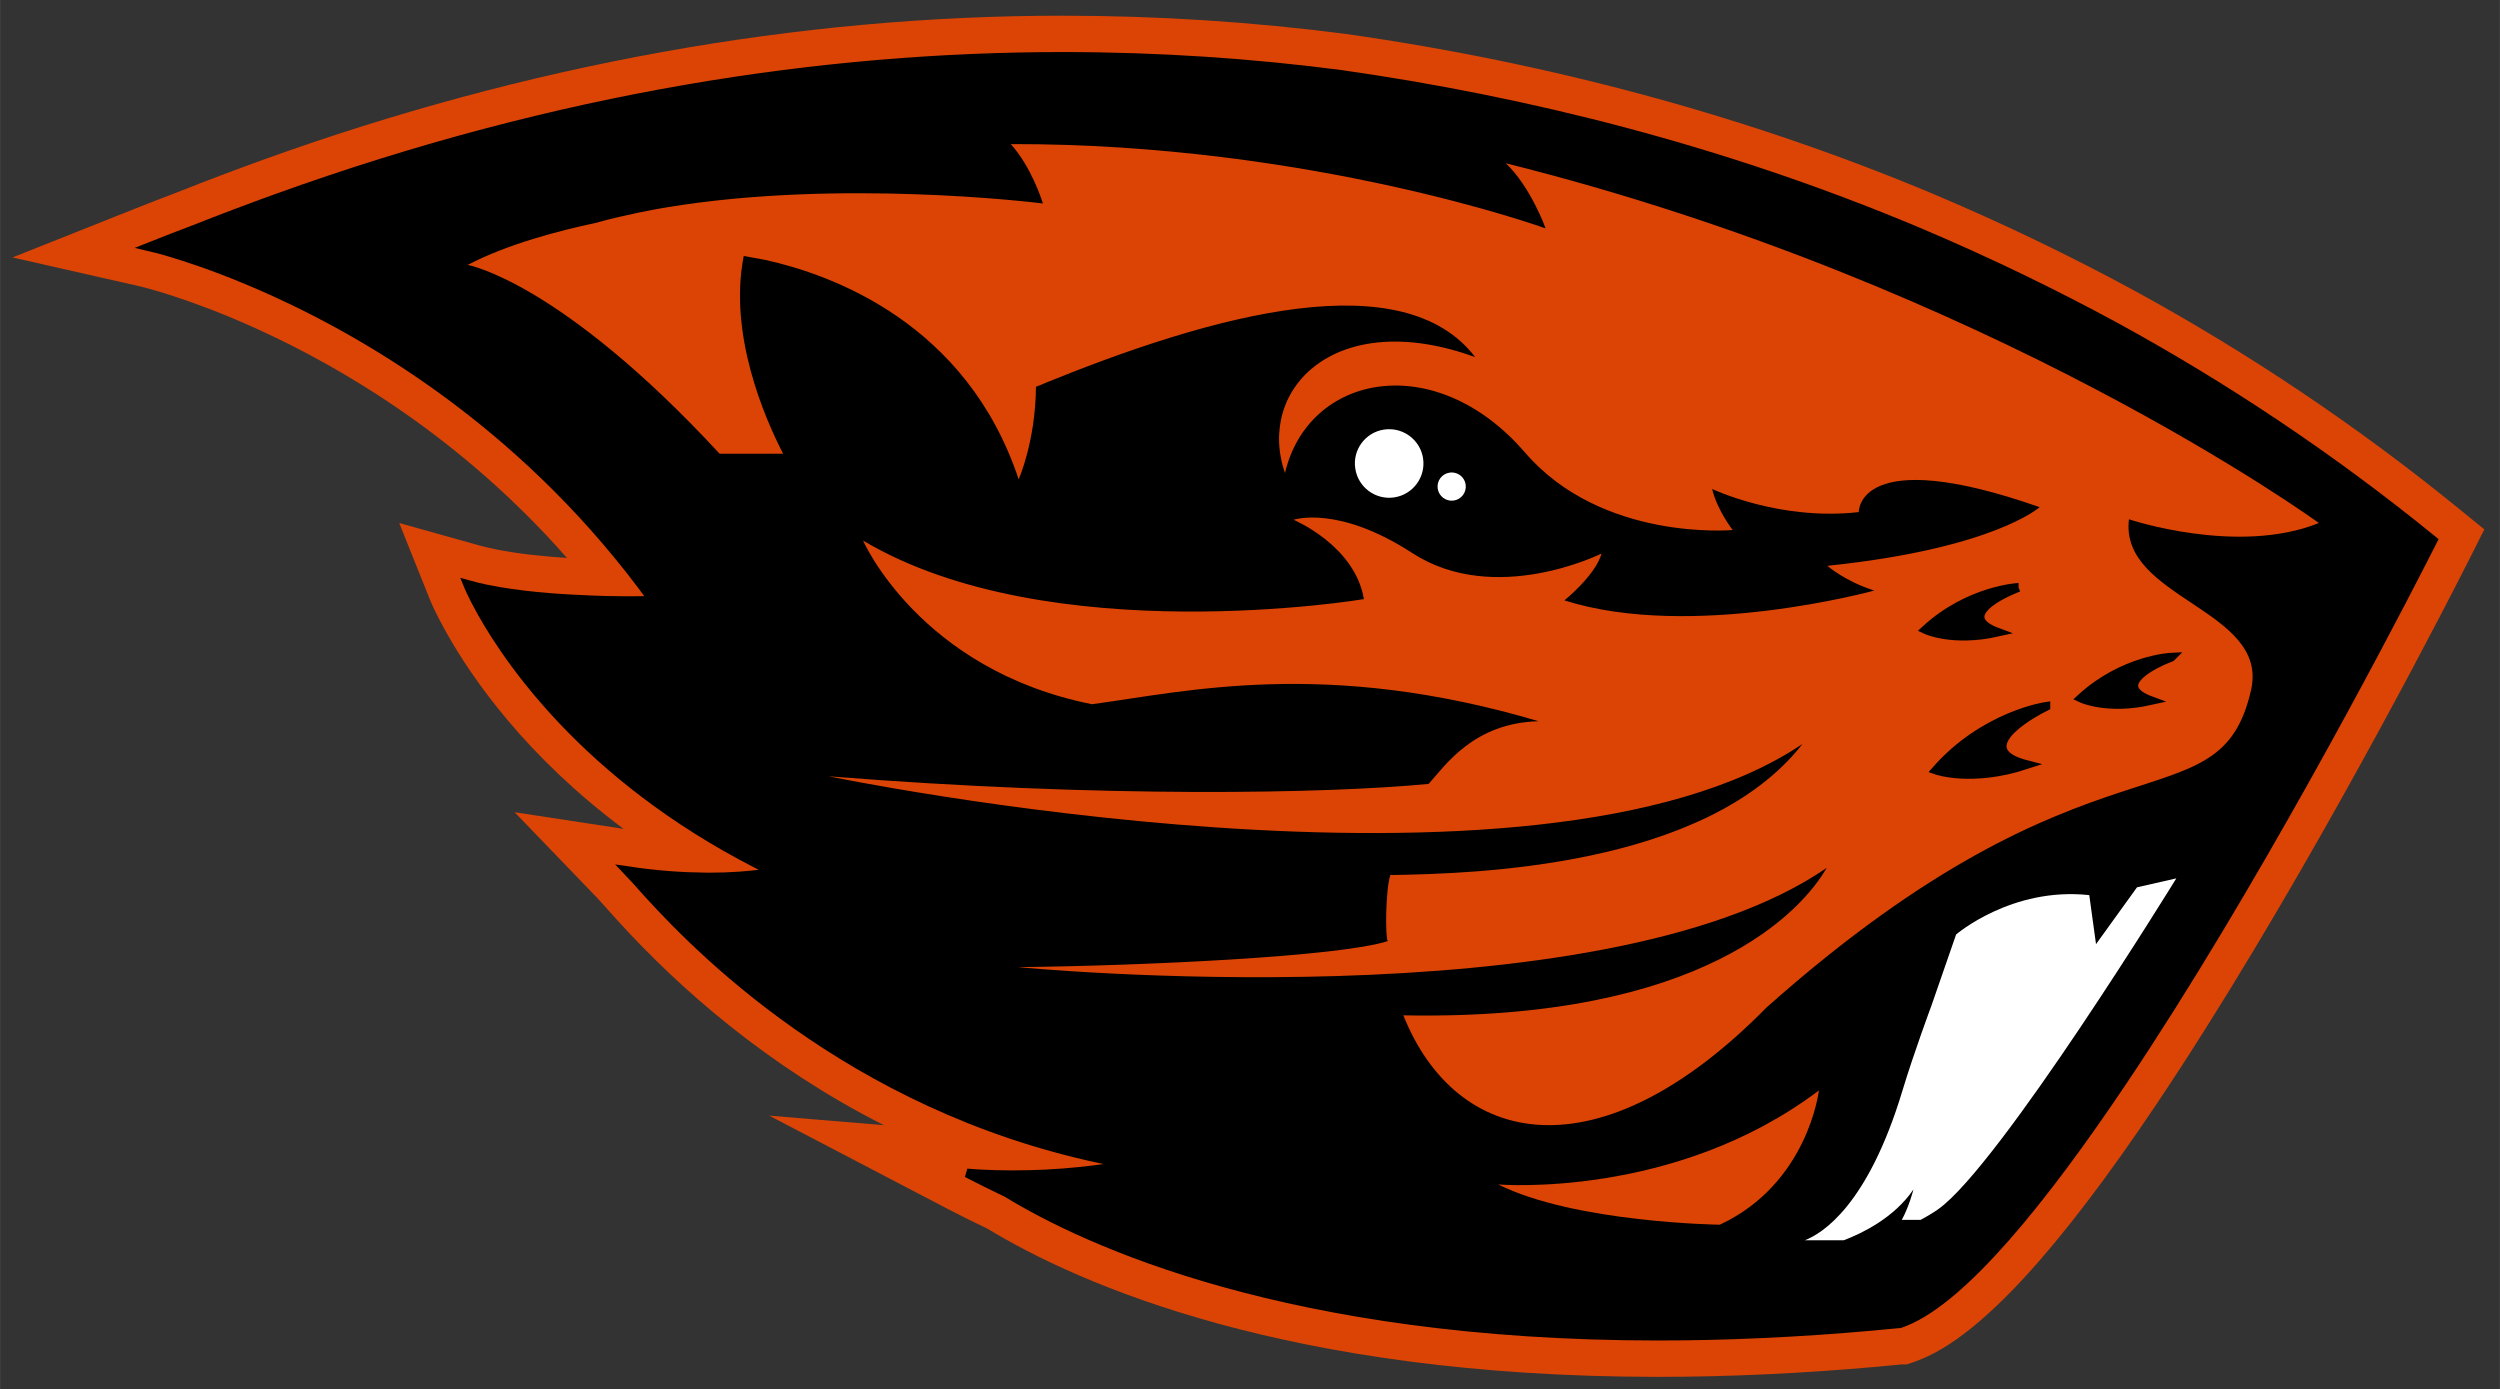 <?xml version="1.0" encoding="UTF-8" standalone="no"?>
<svg xmlns:rdf="http://www.w3.org/1999/02/22-rdf-syntax-ns#" xmlns="http://www.w3.org/2000/svg" xml:space="preserve" height="98.37" width="177" version="1.1" xmlns:cc="http://creativecommons.org/ns#" xmlns:dc="http://purl.org/dc/elements/1.1/" viewBox="0 0 176.996 98.372"><rect x="0" y="0" width="176.996" height="98.372" fill="#333333" stroke="none"/><g transform="matrix(.5 0 0 .5 .473 .519)"><path fill="#dc4405" d="m149.58 1.183c-37.635 0-75.781 6.882-113.39 20.444-3.966 1.434-7.932 2.936-11.776 4.462-2.042 0.772-4.171 1.596-6.326 2.454l-17.268 6.873 18.13 4.114c0.053 0.015 6.781 1.589 16.479 5.997 12.265 5.572 29.042 15.53 43.899 32.438-3.188-0.203-6.95-0.567-10.248-1.253-0.765-0.157-1.518-0.337-2.24-0.533l-11.261-3.159 4.35 10.862c0.071 0.19 0.791 1.92 2.328 4.657 3.731 6.637 11.327 17.515 25.082 27.791l-15.421-2.356 11.841 12.286c0.24 0.249 0.598 0.656 1.067 1.187 0.499 0.558 1.102 1.232 1.809 2.013 8.561 9.389 21.001 20.435 37.576 28.83l-16.238-1.35 25.338 13.241c1.68 0.876 3.434 1.748 5.375 2.671l0.139 0.065c13.036 7.917 42.549 21.01 95.046 21.01 9.926 0 20.35-0.483 30.978-1.433l0.742-0.074 0.71-0.065 0.561-0.051 1.512-0.144h0.672l0.918-0.301c0.353-0.125 0.721-0.261 1.081-0.413 8.427-3.411 19.38-15.264 33.426-36.222 18.555-27.665 37.205-63.351 42.479-73.628 1.161-2.265 1.804-3.534 1.804-3.534l2.078-4.137-3.594-2.926c-14.316-11.651-29.772-22.042-45.935-30.87-9.24-5.014-18.85-9.633-28.56-13.727-25.83-10.837-53.76-18.447-83.04-22.623-13.29-1.728-26.77-2.593-40.12-2.593z"/><path stroke-width="1.25" stroke="#000" d="m149.58 6.957c-33.898 0-71.301 5.625-111.43 20.101-3.844 1.389-7.717 2.847-11.6 4.388-2.102 0.793-4.217 1.613-6.331 2.454 0 0 7.145 1.622 17.596 6.368 14.878 6.765 36.461 19.885 53.68 43.709-1.125 0.027-2.333 0.046-3.594 0.046-1.95 0-4.045-0.05-6.182-0.162-3.974-0.157-9.255-0.549-13.826-1.493-0.899-0.19-1.779-0.401-2.616-0.635 0 0 0.599 1.497 1.994 3.984 4.28 7.602 16.065 24.529 41.26 36.727 0 0-1.062 0.222-3.015 0.417-1.048 0.113-2.359 0.211-3.905 0.264-0.674 0.021-1.392 0.033-2.143 0.033-0.229 0-0.469-0.004-0.71-0.009-3.042-0.027-6.701-0.261-10.862-0.89 0.522 0.537 1.522 1.704 2.991 3.316 8.127 8.917 30.728 31.555 67.52 38.18 0.137 0.021 0.278 0.049 0.427 0.079 0 0-4.766 1.012-11.674 1.368-1.481 0.071-3.057 0.116-4.707 0.116-1.573 0-3.212-0.036-4.898-0.135-0.522-0.033-1.058-0.074-1.586-0.116 1.707 0.89 3.435 1.743 5.171 2.574 0.145 0.065 0.297 0.139 0.445 0.213 11.19 6.848 39.864 20.3 92.272 20.3 9.383 0 19.521-0.433 30.462-1.41 0.472-0.044 0.95-0.095 1.419-0.139 0.784-0.071 1.562-0.136 2.342-0.213h0.019c0.24-0.086 0.48-0.174 0.724-0.278 8.24-3.333 19.521-17.224 30.842-34.108 18.214-27.158 36.484-62.031 42.126-73.044 1.158-2.244 1.786-3.488 1.786-3.488-14.642-11.921-29.75-21.919-45.058-30.286-8.311-4.506-17.674-9.104-28.028-13.474-27.641-11.597-55.374-18.486-81.62-22.22-12.491-1.624-25.605-2.537-39.298-2.537z"/><path d="m142.18 19.363c2.867 3.197 4.332 7.723 4.555 8.412-1.303-0.163-28.976-3.51-53.313 0.557 0 0-2.837 0.434-6.684 1.346-0.024 0-0.044-0.003-0.064 0.008-1.077 0.255-2.213 0.538-3.4 0.873-4.814 1.012-12.325 2.938-17.994 5.918 0 0 13.054 2.286 35.67 26.732h8.803 0.189c-2.657-5.147-7.76-16.955-5.578-28 1.463 0.273 2.548 0.472 3.014 0.549 9.386 2.063 28.557 8.919 35.916 31.074 0 0 2.39-5.341 2.449-13.094 25.86-10.693 52.1-17.403 62.2-4.204-19.58-7.147-31.06 4.37-26.94 16.412 3.327-14.105 21.311-17.612 33.99-2.908 10.917 12.668 29.41 10.975 29.41 10.975s-2.194-2.804-2.912-5.816c0 0 9.521 4.559 20.762 3.279 0 0-0.24-9.757 25.615-0.701 0 0-6.467 5.864-30.053 8.307 0 0 2.509 2.211 6.646 3.502 0 0-25.872 7.128-43.889 1.391 0 0 4.379-3.508 5.269-6.637 0 0-15.078 7.56-26.816-0.068-10.55-6.857-16.8-4.704-16.8-4.704s8.693 3.625 9.957 11.232c0 0-44.49 7.457-70.922-8.293 0 0 7.968 18.29 32.414 23.176 13.392-1.802 33.051-6.544 63.246 2.408-9.187 0.234-13.218 6.265-15.574 8.877-14.307 1.374-46.08 2.017-84.951-1.076 0 0 100.31 20.832 137.9-4.592-13.698 17.581-46.86 18.384-58.377 18.574-0.68 2.214-0.718 8.778-0.361 9.354-6.88 2.22-34.811 3.494-52.354 3.684 0 0 82.427 8.051 114.51-14.053-3.413 5.951-17.3 21.699-59.945 20.879 7.468 18.693 27.622 23.093 51.445-1.127 46.399-41.264 64.063-24.907 68.598-44.963 2.573-11.407-18.675-12.925-17.295-24.154 0 0 15.406 5.178 26.891 0.529 0 0-46.338-33.758-115.14-50.943 3.532 3.324 5.648 9.225 5.648 9.225s-33.221-12.029-75.727-11.938h-0.004zm114.43 134.01c-20.422 15.426-45.408 13.311-45.408 13.311 10.914 5.435 31.379 5.699 31.379 5.699 12.528-5.845 14.029-19.01 14.029-19.01z" fill="#dc4405" transform="translate(-.004)"/><path d="m195.53 59.742c-0.163 0.007-0.327 0.022-0.492 0.047-2.651 0.395-4.486 2.872-4.076 5.519 0.392 2.651 2.86 4.481 5.514 4.086 2.648-0.398 4.484-2.87 4.086-5.523-0.351-2.319-2.291-4.007-4.545-4.127-0.161-0.009-0.323-0.009-0.486-0.002zm9.19 6.127c-0.133-0.007-0.269-0.001-0.406 0.02-1.089 0.157-1.843 1.172-1.68 2.268 0.166 1.086 1.179 1.844 2.277 1.684 1.092-0.169 1.84-1.185 1.68-2.272-0.143-0.961-0.94-1.651-1.871-1.699zm102.5 57.473-5.564 1.266-5.803 8.047-0.955-6.941c-10.985-1.199-18.857 5.574-18.857 5.574l-3.51 10.119s-2.468 6.622-4.092 12.004c-4.886 16.207-11.32 20.207-13.811 21.172h5.518c2.428-0.923 7.092-3.112 9.855-7.193 0 0-0.609 2.424-1.654 4.309h2.662c0.893-0.472 1.743-0.98 2.5-1.512 8.679-6.141 33.713-46.844 33.713-46.844h-0.002z" fill="#fff" transform="translate(-.004)"/><path d="m284.88 82.137s-6.98 0.336-13.145 5.979c0 0 3.777 1.799 10.152 0.371-5.18-1.923-1.226-4.711 2.992-6.35zm21.611 9.885s-6.763 0.318-12.744 5.797c0 0 3.656 1.741 9.842 0.352-5.022-1.858-1.194-4.563 2.902-6.148zm-17.744 6.975s-8.693 1.254-15.531 9.016c0 0 5.021 1.782 12.795-0.773-6.809-1.754-2.295-5.701 2.736-8.242z" transform="translate(-.004)" stroke="#000" stroke-width="1.25"/></g></svg>
